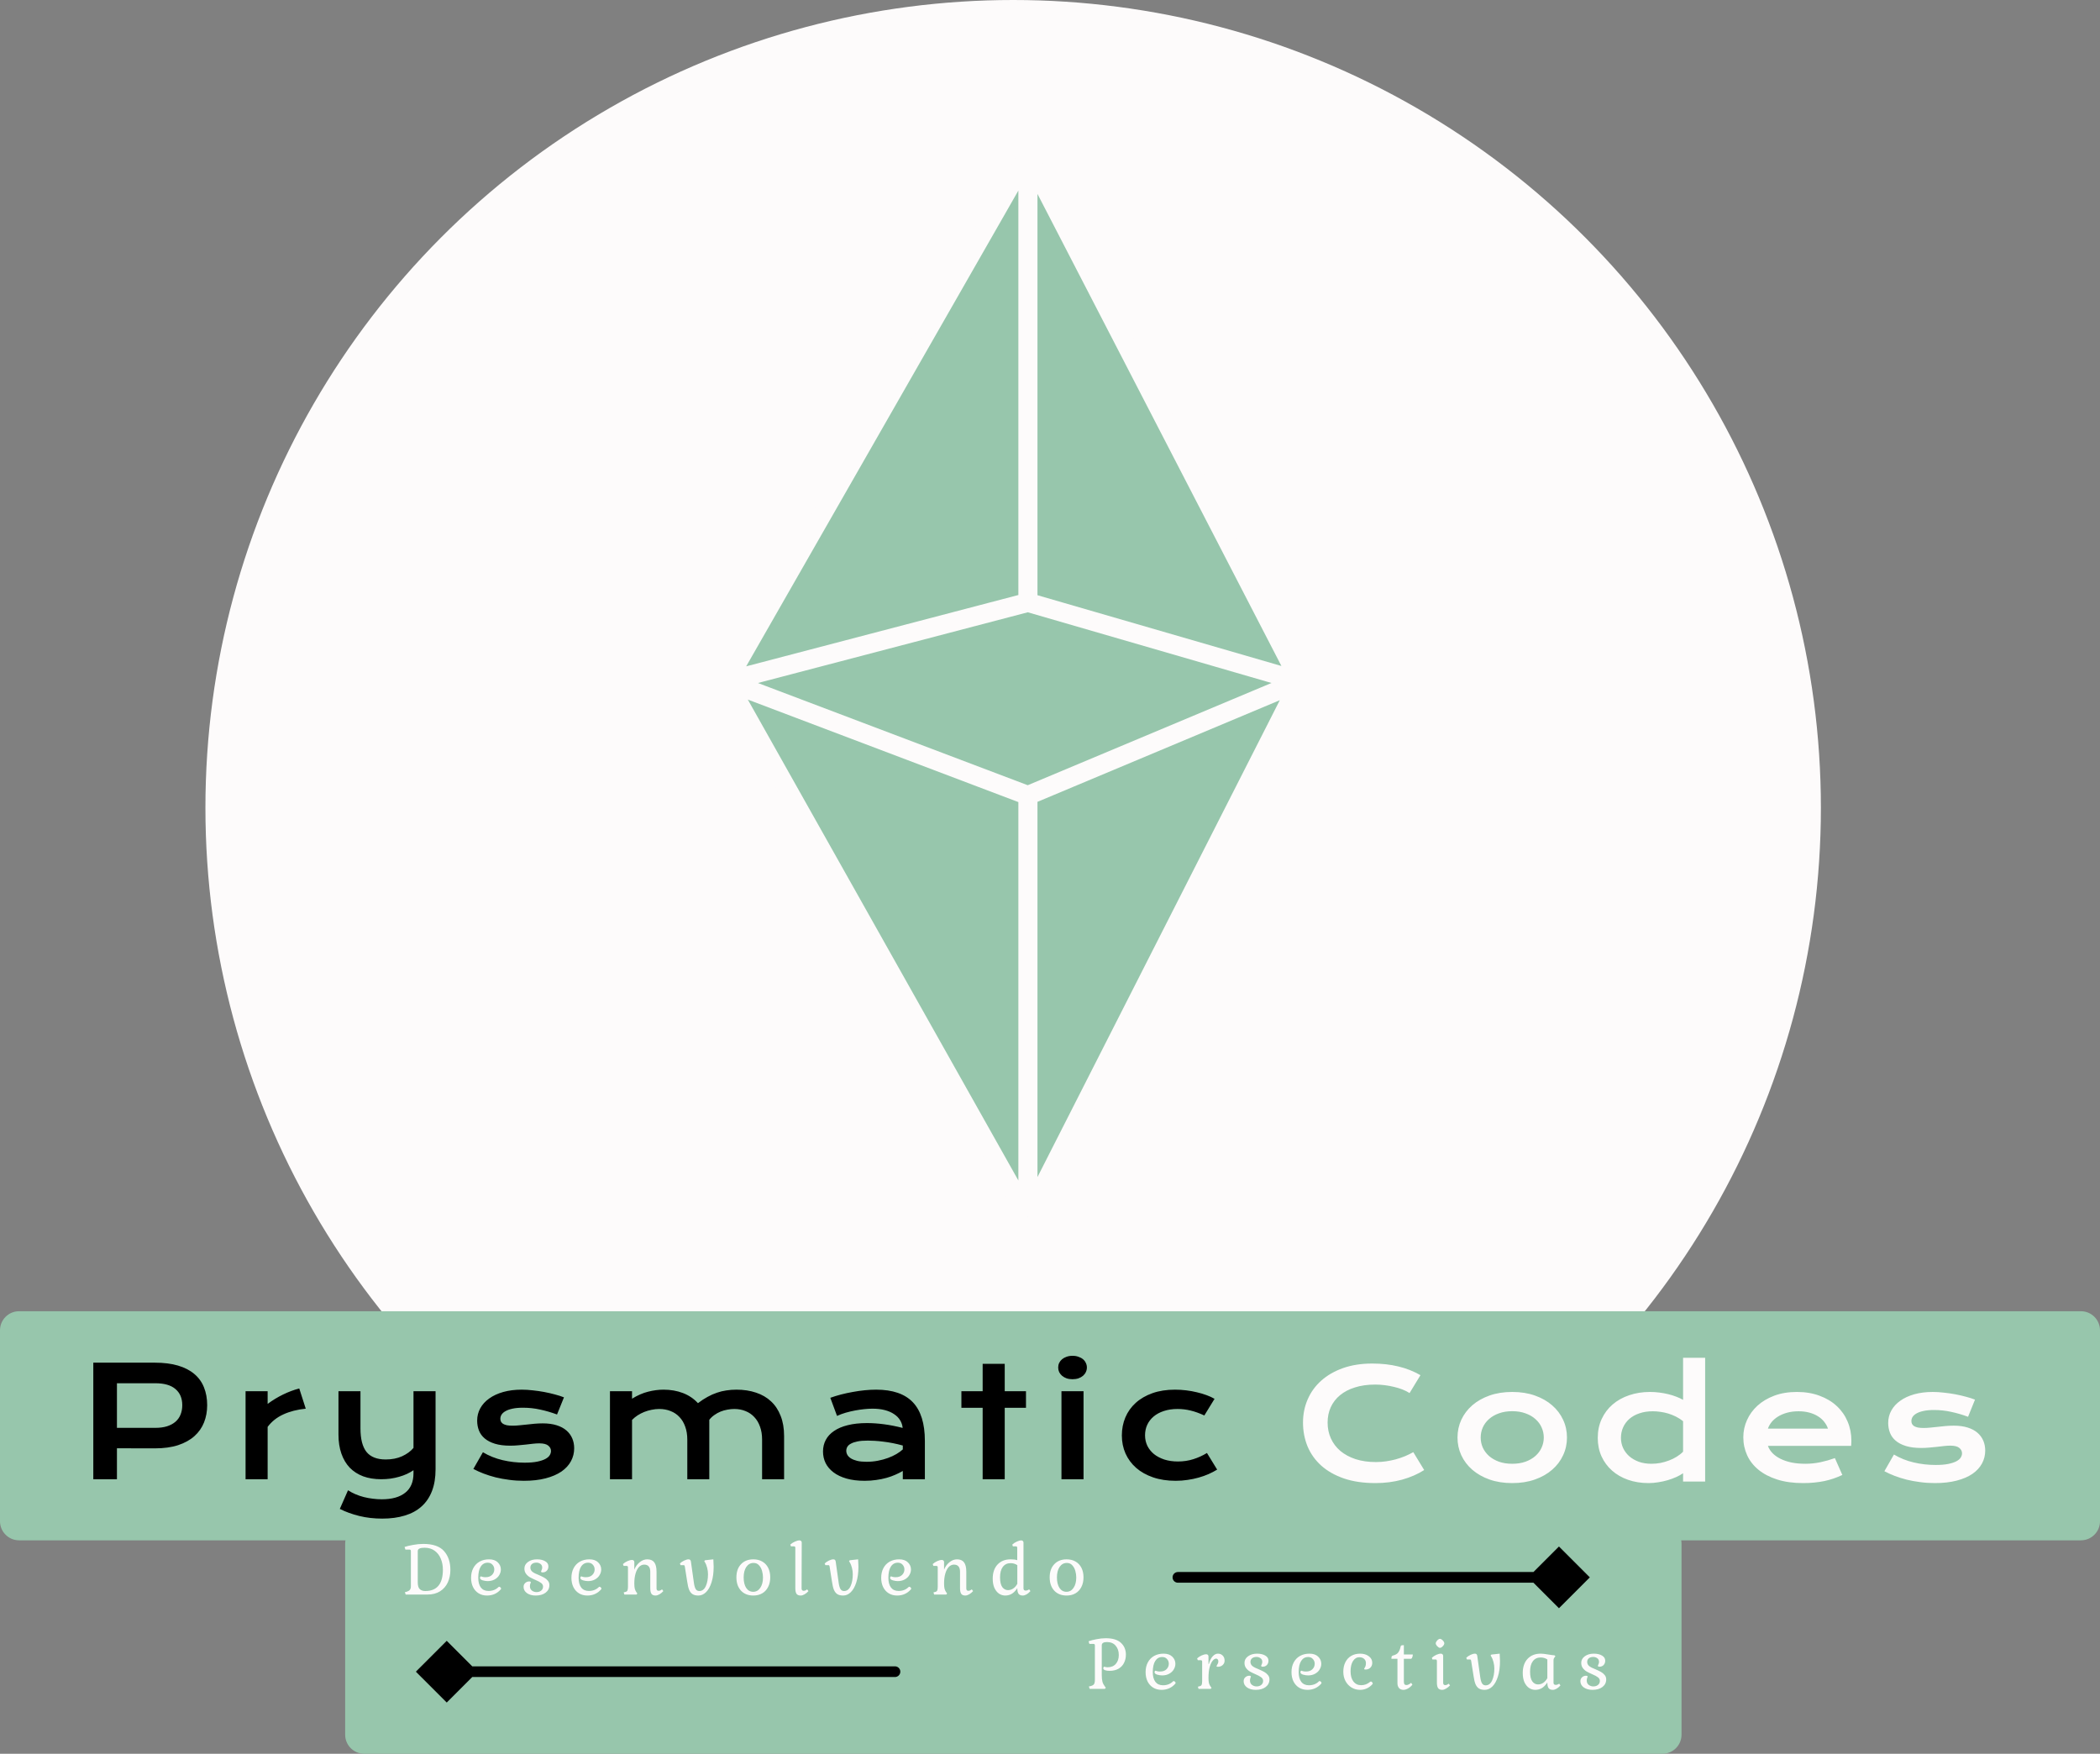 <svg width="5500" height="4593" viewBox="0 0 5500 4593" fill="none" xmlns="http://www.w3.org/2000/svg">
<rect x="0" y="0" width="5500" height="4593" fill="#808080" stroke="none"/>
<circle cx="2653.5" cy="2115.5" r="2115.5" fill="#FDFBFB"/>
<mask id="path-2-inside-1_0_1" fill="white">
<path d="M0 3484C0 3456.39 22.386 3434 50 3434H5450C5477.61 3434 5500 3456.39 5500 3484V3984C5500 4011.61 5477.61 4034 5450 4034H50C22.386 4034 0 4011.61 0 3984V3484Z"/>
</mask>
<path d="M0 3484C0 3456.39 22.386 3434 50 3434H5450C5477.61 3434 5500 3456.39 5500 3484V3984C5500 4011.61 5477.61 4034 5450 4034H50C22.386 4034 0 4011.61 0 3984V3484Z" fill="#97C6AC"/>
<path d="M-40 3484C-40 3445.34 -8.66 3414 30 3414H5490C5528.66 3414 5560 3445.34 5560 3484H5440C5440 3467.43 5440 3454 5440 3454H50C44.477 3454 40 3467.43 40 3484H-40ZM5560 3984C5560 4039.23 5515.23 4084 5460 4084H50C0.294 4084 -40 4043.71 -40 3994L40 3984C40 3984 44.477 3984 50 3984H5440H5560ZM50 4084C0.294 4084 -40 4043.71 -40 3994V3484C-40 3445.34 -8.66 3414 30 3414L50 3454C44.477 3454 40 3467.43 40 3484V3984C40 3984 44.477 3984 50 3984V4084ZM5490 3414C5528.66 3414 5560 3445.34 5560 3484V3984C5560 4039.23 5515.23 4084 5460 4084L5440 3984V3484C5440 3467.43 5440 3454 5440 3454L5490 3414Z" fill="#FDFBFB" mask="url(#path-2-inside-1_0_1)"/>
<mask id="path-4-inside-2_0_1" fill="white">
<path d="M904 4043C904 4015.39 926.386 3993 954 3993H4354C4381.61 3993 4404 4015.39 4404 4043V4543C4404 4570.61 4381.61 4593 4354 4593H954C926.386 4593 904 4570.61 904 4543V4043Z"/>
</mask>
<path d="M904 4043C904 4015.39 926.386 3993 954 3993H4354C4381.61 3993 4404 4015.39 4404 4043V4543C4404 4570.61 4381.61 4593 4354 4593H954C926.386 4593 904 4570.61 904 4543V4043Z" fill="#97C6AC"/>
<path d="M904 3993H4404H904ZM4464 4543C4464 4598.23 4419.23 4643 4364 4643H954C904.294 4643 864 4602.71 864 4553L944 4543C944 4543 948.477 4543 954 4543H4344H4464ZM954 4643C904.294 4643 864 4602.71 864 4553V4083C864 4033.29 904.294 3993 954 3993C948.477 3993 944 4015.39 944 4043V4543C944 4543 948.477 4543 954 4543V4643ZM4354 3993C4414.75 3993 4464 4042.25 4464 4103V4543C4464 4598.23 4419.23 4643 4364 4643L4344 4543V4043C4344 4015.39 4344 3993 4344 3993H4354Z" fill="#FDFBFB" mask="url(#path-4-inside-2_0_1)"/>
<path d="M244.359 3568.73H405.297C428.734 3568.73 449.047 3571.27 466.234 3576.34C483.422 3581.42 497.68 3588.78 509.008 3598.41C520.336 3607.92 528.734 3619.57 534.203 3633.38C539.802 3647.18 542.602 3662.74 542.602 3680.05C542.602 3696.33 539.867 3711.37 534.398 3725.17C528.93 3738.97 520.531 3750.95 509.203 3761.11C498.005 3771.14 483.812 3779.01 466.625 3784.74C449.438 3790.34 429.125 3793.14 405.688 3793.14L306.273 3792.95V3874H244.359V3568.73ZM406.859 3739.43C418.578 3739.43 428.799 3738.06 437.523 3735.33C446.378 3732.46 453.734 3728.49 459.594 3723.41C465.583 3718.21 470.01 3711.96 472.875 3704.66C475.87 3697.24 477.367 3689.04 477.367 3680.05C477.367 3661.96 471.443 3647.89 459.594 3637.87C447.875 3627.71 430.297 3622.63 406.859 3622.63H306.273V3739.43H406.859ZM643.148 3643.53H700.961V3676.73C713.721 3667.23 727.198 3659.03 741.391 3652.12C755.583 3645.22 769.711 3639.95 783.773 3636.3L800.766 3689.23C778.5 3691.45 758.904 3696.46 741.977 3704.27C725.18 3711.96 711.508 3722.83 700.961 3736.89V3874H643.148V3643.53ZM911.469 3902.91C917.458 3906.81 923.969 3910.26 931 3913.26C938.031 3916.25 945.323 3918.73 952.875 3920.68C960.557 3922.63 968.37 3924.07 976.312 3924.98C984.255 3926.02 992.133 3926.54 999.945 3926.54C1026.51 3926.54 1046.95 3920.81 1061.27 3909.35C1075.73 3898.02 1082.95 3880.97 1082.95 3858.18V3850.37C1077.88 3853.88 1072.15 3857.14 1065.77 3860.13C1059.52 3863 1052.74 3865.47 1045.45 3867.55C1038.29 3869.64 1030.67 3871.27 1022.6 3872.44C1014.66 3873.48 1006.59 3874 998.383 3874C980.805 3874 965.049 3871.46 951.117 3866.38C937.315 3861.17 925.596 3853.62 915.961 3843.73C906.456 3833.7 899.164 3821.4 894.086 3806.81C889.008 3792.23 886.469 3775.56 886.469 3756.81V3643.53H944.086V3740.8C944.086 3768.66 949.359 3789.23 959.906 3802.52C970.583 3815.67 987.38 3822.24 1010.3 3822.24C1026.44 3822.24 1040.7 3819.44 1053.07 3813.84C1065.57 3808.11 1075.53 3800.82 1082.95 3791.97V3643.53H1140.77V3847.63C1140.77 3869.64 1137.64 3888.71 1131.39 3904.86C1125.14 3921.14 1116.03 3934.61 1104.05 3945.29C1092.2 3955.97 1077.61 3963.91 1060.3 3969.12C1042.98 3974.46 1023.32 3977.12 1001.31 3977.12C979.828 3977.12 959.776 3974.85 941.156 3970.29C922.536 3965.73 905.479 3959.55 889.984 3951.73L911.469 3902.91ZM1264.75 3803.3C1280.38 3812.67 1297.56 3819.57 1316.31 3824C1335.06 3828.43 1354.27 3830.64 1373.93 3830.64C1387.21 3830.64 1398.28 3829.73 1407.13 3827.91C1415.99 3826.08 1423.08 3823.74 1428.42 3820.88C1433.76 3818.01 1437.54 3814.76 1439.75 3811.11C1441.96 3807.46 1443.07 3803.75 1443.07 3799.98C1443.07 3794.51 1440.66 3789.82 1435.84 3785.91C1431.16 3782.01 1423.34 3780.05 1412.41 3780.05C1407.33 3780.05 1401.86 3780.38 1396 3781.03C1390.14 3781.68 1383.96 3782.4 1377.45 3783.18C1371.07 3783.83 1364.36 3784.48 1357.33 3785.13C1350.43 3785.78 1343.4 3786.11 1336.23 3786.11C1320.61 3786.11 1307.26 3784.42 1296.2 3781.03C1285.26 3777.65 1276.34 3773.02 1269.44 3767.16C1262.54 3761.3 1257.52 3754.4 1254.4 3746.46C1251.27 3738.39 1249.71 3729.73 1249.71 3720.48C1249.71 3708.77 1252.45 3697.96 1257.91 3688.06C1263.38 3678.17 1271.2 3669.64 1281.35 3662.48C1291.51 3655.18 1303.75 3649.52 1318.07 3645.48C1332.52 3641.45 1348.6 3639.43 1366.31 3639.43C1375.56 3639.43 1385.19 3640.02 1395.22 3641.19C1405.38 3642.23 1415.34 3643.66 1425.1 3645.48C1434.87 3647.31 1444.24 3649.46 1453.23 3651.93C1462.21 3654.27 1470.15 3656.81 1477.05 3659.55L1458.89 3704.47C1444.18 3699 1429.46 3694.7 1414.75 3691.58C1400.17 3688.32 1385.13 3686.7 1369.63 3686.7C1358.83 3686.7 1349.65 3687.54 1342.09 3689.23C1334.67 3690.8 1328.62 3692.95 1323.93 3695.68C1319.24 3698.28 1315.79 3701.34 1313.58 3704.86C1311.49 3708.24 1310.45 3711.83 1310.45 3715.6C1310.45 3718.34 1310.97 3720.81 1312.02 3723.02C1313.19 3725.24 1315.01 3727.19 1317.48 3728.88C1320.09 3730.45 1323.41 3731.68 1327.45 3732.59C1331.61 3733.38 1336.69 3733.77 1342.68 3733.77C1348.15 3733.77 1353.94 3733.44 1360.06 3732.79C1366.18 3732.14 1372.56 3731.49 1379.2 3730.84C1385.84 3730.05 1392.68 3729.34 1399.71 3728.69C1406.87 3728.04 1414.16 3727.71 1421.59 3727.71C1435.39 3727.71 1447.43 3729.34 1457.72 3732.59C1468.14 3735.85 1476.73 3740.41 1483.5 3746.27C1490.27 3752.12 1495.35 3759.03 1498.73 3766.97C1502.12 3774.91 1503.81 3783.57 1503.81 3792.95C1503.81 3805.05 1501.01 3816.32 1495.41 3826.73C1489.82 3837.15 1481.48 3846.2 1470.41 3853.88C1459.35 3861.43 1445.54 3867.36 1429.01 3871.66C1412.6 3875.95 1393.59 3878.1 1371.98 3878.1C1358.7 3878.1 1345.87 3877.26 1333.5 3875.56C1321.13 3874 1309.35 3871.85 1298.15 3869.12C1286.95 3866.25 1276.4 3862.93 1266.51 3859.16C1256.74 3855.38 1247.82 3851.34 1239.75 3847.05L1264.75 3803.3ZM1597.52 3643.53H1655.34V3663.06C1669.79 3654.21 1683.85 3648.09 1697.52 3644.7C1711.33 3641.19 1724.8 3639.43 1737.95 3639.43C1756.31 3639.43 1773.17 3642.36 1788.54 3648.22C1803.9 3654.08 1817.05 3662.93 1827.99 3674.78C1836.46 3668.27 1844.79 3662.8 1852.99 3658.38C1861.2 3653.82 1869.4 3650.17 1877.6 3647.44C1885.8 3644.57 1894.14 3642.55 1902.6 3641.38C1911.07 3640.08 1919.79 3639.43 1928.77 3639.43C1947.65 3639.43 1964.78 3642.03 1980.14 3647.24C1995.51 3652.32 2008.59 3659.94 2019.4 3670.09C2030.34 3680.25 2038.73 3692.95 2044.59 3708.18C2050.58 3723.28 2053.58 3740.8 2053.58 3760.72V3874H1995.96V3770.09C1995.96 3757.46 1994.14 3746.2 1990.49 3736.3C1986.98 3726.28 1981.96 3717.88 1975.45 3711.11C1969.07 3704.21 1961.39 3699 1952.41 3695.48C1943.55 3691.84 1933.79 3690.02 1923.11 3690.02C1917.25 3690.02 1911.26 3690.6 1905.14 3691.77C1899.02 3692.82 1893.03 3694.51 1887.17 3696.85C1881.44 3699.2 1876.04 3702.19 1870.96 3705.84C1865.88 3709.35 1861.46 3713.52 1857.68 3718.34V3874H1800.06V3770.09C1800.06 3757.46 1798.24 3746.2 1794.59 3736.3C1791.08 3726.28 1786.07 3717.88 1779.55 3711.11C1773.17 3704.21 1765.43 3699 1756.31 3695.48C1747.33 3691.84 1737.43 3690.02 1726.62 3690.02C1719.98 3690.02 1713.28 3690.73 1706.51 3692.16C1699.87 3693.47 1693.42 3695.35 1687.17 3697.83C1681.05 3700.3 1675.26 3703.3 1669.79 3706.81C1664.45 3710.33 1659.63 3714.3 1655.34 3718.73V3874H1597.52V3643.53ZM2155.49 3801.34C2155.49 3790.28 2157.9 3780.18 2162.72 3771.07C2167.54 3761.96 2174.76 3754.14 2184.4 3747.63C2194.03 3740.99 2206.01 3735.91 2220.34 3732.4C2234.79 3728.75 2251.59 3726.93 2270.73 3726.93C2284.92 3726.93 2299.83 3727.97 2315.45 3730.05C2331.21 3732.14 2347.42 3735.33 2364.09 3739.62C2363.43 3732.33 2361.22 3725.63 2357.45 3719.51C2353.67 3713.26 2348.4 3707.92 2341.62 3703.49C2334.98 3698.93 2326.91 3695.42 2317.41 3692.95C2308.03 3690.47 2297.35 3689.23 2285.38 3689.23C2278.86 3689.23 2271.7 3689.62 2263.89 3690.41C2256.08 3691.19 2248.01 3692.36 2239.67 3693.92C2231.34 3695.48 2223.07 3697.44 2214.87 3699.78C2206.79 3702.12 2199.24 3704.92 2192.21 3708.18L2174.63 3660.72C2183.36 3657.59 2192.67 3654.73 2202.56 3652.12C2212.59 3649.52 2222.81 3647.31 2233.23 3645.48C2243.64 3643.53 2254.06 3642.03 2264.48 3640.99C2274.89 3639.95 2284.98 3639.43 2294.75 3639.43C2337.85 3639.43 2369.88 3650.43 2390.84 3672.44C2411.81 3694.44 2422.29 3728.17 2422.29 3773.61V3874H2364.48V3852.32C2358.49 3855.84 2351.91 3859.16 2344.75 3862.28C2337.72 3865.41 2330.04 3868.14 2321.7 3870.48C2313.37 3872.83 2304.39 3874.65 2294.75 3875.95C2285.24 3877.39 2275.15 3878.1 2264.48 3878.1C2246.51 3878.1 2230.69 3876.15 2217.02 3872.24C2203.47 3868.34 2192.15 3862.93 2183.03 3856.03C2173.92 3849.13 2167.02 3841.06 2162.33 3831.81C2157.77 3822.44 2155.49 3812.28 2155.49 3801.34ZM2216.43 3799.39C2216.43 3803.17 2217.41 3806.81 2219.36 3810.33C2221.31 3813.71 2224.44 3816.77 2228.73 3819.51C2233.03 3822.11 2238.5 3824.26 2245.14 3825.95C2251.91 3827.52 2260.05 3828.3 2269.55 3828.3C2279.71 3828.3 2289.54 3827.39 2299.05 3825.56C2308.55 3823.74 2317.41 3821.33 2325.61 3818.34C2333.81 3815.34 2341.23 3811.89 2347.88 3807.98C2354.52 3804.08 2360.05 3800.04 2364.48 3795.88V3785.72C2355.62 3783.24 2346.83 3781.16 2338.11 3779.47C2329.52 3777.78 2321.25 3776.47 2313.3 3775.56C2305.49 3774.52 2298.07 3773.8 2291.04 3773.41C2284.14 3773.02 2278.08 3772.83 2272.88 3772.83C2262.07 3772.83 2253.08 3773.54 2245.92 3774.98C2238.76 3776.41 2232.97 3778.36 2228.54 3780.84C2224.11 3783.18 2220.99 3785.98 2219.16 3789.23C2217.34 3792.49 2216.43 3795.88 2216.43 3799.39ZM2573.62 3686.89H2517.95V3643.53H2573.62V3571.85H2631.43V3643.53H2687.09V3686.89H2631.43V3874H2573.62V3686.89ZM2808.93 3612.09C2803.2 3612.09 2797.99 3611.3 2793.3 3609.74C2788.75 3608.05 2784.84 3605.84 2781.59 3603.1C2778.33 3600.24 2775.79 3596.98 2773.97 3593.34C2772.28 3589.56 2771.43 3585.59 2771.43 3581.42C2771.43 3577.12 2772.28 3573.15 2773.97 3569.51C2775.79 3565.73 2778.33 3562.48 2781.59 3559.74C2784.84 3557.01 2788.75 3554.86 2793.3 3553.3C2797.99 3551.6 2803.2 3550.76 2808.93 3550.76C2814.79 3550.76 2820 3551.6 2824.55 3553.3C2829.24 3554.86 2833.21 3557.01 2836.47 3559.74C2839.72 3562.48 2842.2 3565.73 2843.89 3569.51C2845.71 3573.15 2846.62 3577.12 2846.62 3581.42C2846.62 3585.59 2845.71 3589.56 2843.89 3593.34C2842.2 3596.98 2839.72 3600.24 2836.47 3603.1C2833.21 3605.84 2829.24 3608.05 2824.55 3609.74C2820 3611.3 2814.79 3612.09 2808.93 3612.09ZM2780.02 3643.53H2837.84V3874H2780.02V3643.53ZM2938.19 3759.35C2938.19 3742.42 2941.25 3726.67 2947.37 3712.09C2953.62 3697.37 2962.67 3684.68 2974.52 3674C2986.49 3663.19 3001.08 3654.73 3018.27 3648.61C3035.58 3642.49 3055.31 3639.43 3077.45 3639.43C3087.08 3639.43 3096.78 3640.02 3106.55 3641.19C3116.31 3642.36 3125.69 3644.05 3134.67 3646.27C3143.79 3648.35 3152.32 3650.89 3160.26 3653.88C3168.2 3656.75 3175.1 3659.94 3180.96 3663.45L3154.2 3707.01C3141.57 3701.15 3129.59 3696.85 3118.27 3694.12C3107.07 3691.38 3095.67 3690.02 3084.09 3690.02C3070.8 3690.02 3058.89 3691.77 3048.34 3695.29C3037.8 3698.67 3028.81 3703.49 3021.39 3709.74C3014.1 3715.86 3008.5 3723.15 3004.59 3731.62C3000.82 3739.95 2998.93 3749.07 2998.93 3758.96C2998.93 3768.86 3000.95 3778.04 3004.98 3786.5C3009.15 3794.83 3014.95 3802.06 3022.37 3808.18C3029.92 3814.17 3038.97 3818.92 3049.52 3822.44C3060.19 3825.82 3072.04 3827.52 3085.06 3827.52C3099.39 3827.52 3112.86 3825.5 3125.49 3821.46C3138.25 3817.42 3150.1 3812.02 3161.04 3805.25L3187.8 3848.8C3180.9 3852.97 3173.41 3856.88 3165.34 3860.52C3157.26 3864.04 3148.6 3867.1 3139.36 3869.7C3130.24 3872.31 3120.61 3874.33 3110.45 3875.76C3100.43 3877.32 3090.01 3878.1 3079.2 3878.1C3057.2 3878.1 3037.47 3875.11 3020.02 3869.12C3002.58 3863.13 2987.8 3854.86 2975.69 3844.31C2963.58 3833.64 2954.27 3821.07 2947.76 3806.62C2941.38 3792.16 2938.19 3776.41 2938.19 3759.35Z" fill="black"/>
<path d="M1060.35 4169.8L1064.75 4168.8C1068.49 4167.6 1071.29 4166 1073.15 4164C1075.15 4161.87 1076.15 4158.53 1076.15 4154V4062.4C1076.15 4060.8 1075.82 4059.73 1075.15 4059.2C1074.49 4058.53 1073.49 4058.2 1072.15 4058.2H1061.75L1059.55 4051.4C1065.29 4049.4 1072.75 4047.6 1081.95 4046C1091.15 4044.27 1100.02 4043.4 1108.55 4043.4C1133.75 4043.4 1151.89 4049.67 1162.95 4062.2C1174.02 4074.73 1179.55 4091.07 1179.55 4111.2C1179.55 4123.47 1177.29 4134.53 1172.75 4144.4C1168.22 4154.13 1161.42 4161.87 1152.35 4167.6C1143.42 4173.2 1132.42 4176 1119.35 4176H1062.55L1060.35 4169.8ZM1113.75 4166.8C1144.55 4166.8 1159.95 4148.13 1159.95 4110.8C1159.95 4100.53 1158.15 4091.07 1154.55 4082.4C1151.09 4073.73 1145.75 4066.73 1138.55 4061.4C1131.35 4056.07 1122.49 4053.4 1111.95 4053.4C1100.09 4053.4 1094.15 4056.27 1094.15 4062V4144.2C1094.15 4152.87 1095.95 4158.8 1099.55 4162C1103.15 4165.2 1107.89 4166.8 1113.75 4166.8ZM1275.57 4178.6C1267.17 4178.6 1259.84 4176.67 1253.57 4172.8C1247.3 4168.93 1242.44 4163.53 1238.97 4156.6C1235.5 4149.53 1233.77 4141.4 1233.77 4132.2C1233.77 4122.6 1235.7 4114.13 1239.57 4106.8C1243.44 4099.47 1248.9 4093.8 1255.97 4089.8C1263.17 4085.8 1271.44 4083.8 1280.77 4083.8C1290.64 4083.8 1298.24 4086.4 1303.57 4091.6C1309.04 4096.8 1311.77 4103.07 1311.77 4110.4C1311.77 4115.47 1310.37 4120.33 1307.57 4125C1304.9 4129.67 1300.9 4133.47 1295.57 4136.4C1290.37 4139.33 1284.24 4140.8 1277.17 4140.8C1273.17 4140.8 1268.84 4140.13 1264.17 4138.8C1259.5 4137.33 1257.17 4135.2 1257.17 4132.4C1257.17 4131.33 1257.44 4130.4 1257.97 4129.6C1258.5 4128.8 1259.1 4128.4 1259.77 4128.4C1260.17 4128.4 1261.37 4128.8 1263.37 4129.6C1265.5 4130.27 1268.24 4130.6 1271.57 4130.6C1278.9 4130.6 1284.57 4128.6 1288.57 4124.6C1292.57 4120.6 1294.57 4115.8 1294.57 4110.2C1294.57 4105.4 1292.97 4101.27 1289.77 4097.8C1286.7 4094.33 1282.57 4092.6 1277.37 4092.6C1269.5 4092.6 1263.37 4096.07 1258.97 4103C1254.7 4109.8 1252.57 4119.53 1252.57 4132.2C1252.57 4143 1254.84 4151.47 1259.37 4157.6C1264.04 4163.6 1270.7 4166.6 1279.37 4166.6C1290.04 4166.6 1298.84 4163.13 1305.77 4156.2C1306.17 4155.8 1306.7 4155.6 1307.37 4155.6C1308.44 4155.6 1309.5 4156.13 1310.57 4157.2C1311.77 4158.27 1312.37 4159.4 1312.37 4160.6C1312.37 4161 1312.24 4161.4 1311.97 4161.8C1311.7 4162.07 1311.57 4162.27 1311.57 4162.4C1307.04 4167.73 1301.64 4171.8 1295.37 4174.6C1289.24 4177.27 1282.64 4178.6 1275.57 4178.6ZM1402.87 4178.6C1393.81 4178.6 1386.27 4176.53 1380.27 4172.4C1374.27 4168.13 1371.27 4162.6 1371.27 4155.8C1371.27 4151.8 1372.67 4148.47 1375.47 4145.8C1378.41 4143 1382.07 4141.6 1386.47 4141.6C1387.41 4141.6 1388.27 4141.8 1389.07 4142.2C1389.87 4142.6 1390.27 4143.13 1390.27 4143.8C1390.27 4144.2 1389.87 4145.4 1389.07 4147.4C1388.27 4149.27 1387.87 4151.53 1387.87 4154.2C1387.87 4159.13 1389.61 4162.93 1393.07 4165.6C1396.67 4168.27 1400.67 4169.6 1405.07 4169.6C1410.14 4169.6 1414.27 4168.27 1417.47 4165.6C1420.67 4162.93 1422.27 4159.47 1422.27 4155.2C1422.27 4151.33 1420.54 4148.13 1417.07 4145.6C1413.74 4143.07 1408.87 4140.47 1402.47 4137.8C1396.61 4135.27 1391.67 4132.87 1387.67 4130.6C1383.81 4128.33 1380.47 4125.33 1377.67 4121.6C1374.87 4117.87 1373.47 4113.33 1373.47 4108C1373.47 4100.93 1376.61 4095.13 1382.87 4090.6C1389.14 4086.07 1397.01 4083.8 1406.47 4083.8C1415.14 4083.8 1422.27 4085.47 1427.87 4088.8C1433.47 4092 1436.27 4096.47 1436.27 4102.2C1436.27 4106.87 1434.87 4110.67 1432.07 4113.6C1429.27 4116.53 1425.61 4118 1421.07 4118C1418.41 4118 1417.07 4117.13 1417.07 4115.4C1417.07 4114.87 1417.54 4113.67 1418.47 4111.8C1419.54 4109.93 1420.07 4107.8 1420.07 4105.4C1420.07 4101.13 1418.54 4097.93 1415.47 4095.8C1412.41 4093.53 1408.94 4092.4 1405.07 4092.4C1400.14 4092.4 1396.21 4093.6 1393.27 4096C1390.47 4098.4 1389.07 4101.53 1389.07 4105.4C1389.07 4109.93 1390.94 4113.67 1394.67 4116.6C1398.41 4119.4 1403.67 4122.07 1410.47 4124.6C1416.34 4127.13 1421.21 4129.47 1425.07 4131.6C1428.94 4133.73 1432.21 4136.47 1434.87 4139.8C1437.54 4143 1438.87 4146.8 1438.87 4151.2C1438.87 4159.47 1435.54 4166.13 1428.87 4171.2C1422.34 4176.13 1413.67 4178.6 1402.87 4178.6ZM1538.38 4178.6C1529.98 4178.6 1522.65 4176.67 1516.38 4172.8C1510.12 4168.93 1505.25 4163.53 1501.78 4156.6C1498.32 4149.53 1496.58 4141.4 1496.58 4132.2C1496.58 4122.6 1498.52 4114.13 1502.38 4106.8C1506.25 4099.47 1511.72 4093.8 1518.78 4089.8C1525.98 4085.8 1534.25 4083.8 1543.58 4083.8C1553.45 4083.8 1561.05 4086.4 1566.38 4091.6C1571.85 4096.8 1574.58 4103.07 1574.58 4110.4C1574.58 4115.47 1573.18 4120.33 1570.38 4125C1567.72 4129.67 1563.72 4133.47 1558.38 4136.4C1553.18 4139.33 1547.05 4140.8 1539.98 4140.8C1535.98 4140.8 1531.65 4140.13 1526.98 4138.8C1522.32 4137.33 1519.98 4135.2 1519.98 4132.4C1519.98 4131.33 1520.25 4130.4 1520.78 4129.6C1521.32 4128.8 1521.92 4128.4 1522.58 4128.4C1522.98 4128.4 1524.18 4128.8 1526.18 4129.6C1528.32 4130.27 1531.05 4130.6 1534.38 4130.6C1541.72 4130.6 1547.38 4128.6 1551.38 4124.6C1555.38 4120.6 1557.38 4115.8 1557.38 4110.2C1557.38 4105.4 1555.78 4101.27 1552.58 4097.8C1549.52 4094.33 1545.38 4092.6 1540.18 4092.6C1532.32 4092.6 1526.18 4096.07 1521.78 4103C1517.52 4109.8 1515.38 4119.53 1515.38 4132.2C1515.38 4143 1517.65 4151.47 1522.18 4157.6C1526.85 4163.6 1533.52 4166.6 1542.18 4166.6C1552.85 4166.6 1561.65 4163.13 1568.58 4156.2C1568.98 4155.8 1569.52 4155.6 1570.18 4155.6C1571.25 4155.6 1572.32 4156.13 1573.38 4157.2C1574.58 4158.27 1575.18 4159.4 1575.18 4160.6C1575.18 4161 1575.05 4161.4 1574.78 4161.8C1574.52 4162.07 1574.38 4162.27 1574.38 4162.4C1569.85 4167.73 1564.45 4171.8 1558.18 4174.6C1552.05 4177.27 1545.45 4178.6 1538.38 4178.6ZM1716.89 4178.6C1711.95 4178.6 1708.42 4177.13 1706.29 4174.2C1704.15 4171.13 1703.09 4166.2 1703.09 4159.4V4116.2C1703.09 4110.07 1701.75 4105.47 1699.09 4102.4C1696.42 4099.2 1692.49 4097.6 1687.29 4097.6C1682.09 4097.6 1677.49 4099.67 1673.49 4103.8C1669.62 4107.93 1666.62 4113.73 1664.49 4121.2C1662.35 4128.67 1661.29 4137.27 1661.29 4147C1661.29 4152.6 1661.69 4157.13 1662.49 4160.6C1663.42 4164.07 1664.95 4167.33 1667.09 4170.4L1669.29 4173.2L1667.09 4176H1635.29L1633.49 4170.4L1636.89 4169.4C1640.09 4168.87 1642.15 4167.67 1643.09 4165.8C1644.15 4163.8 1644.69 4160.47 1644.69 4155.8V4105C1644.69 4103.53 1644.42 4102.53 1643.89 4102C1643.35 4101.33 1642.42 4101 1641.09 4101H1633.29L1631.49 4096.2C1634.95 4093 1638.95 4090.4 1643.49 4088.4C1648.02 4086.4 1652.02 4085.4 1655.49 4085.4C1657.22 4085.4 1658.62 4085.93 1659.69 4087C1660.75 4088.07 1661.29 4089.4 1661.29 4091V4110.8C1664.35 4102.93 1669.02 4096.47 1675.29 4091.4C1681.55 4086.33 1688.15 4083.8 1695.09 4083.8C1703.49 4083.8 1709.62 4086.4 1713.49 4091.6C1717.49 4096.8 1719.49 4105 1719.49 4116.2V4160C1719.49 4164.13 1721.29 4166.2 1724.89 4166.2C1727.82 4166.2 1730.82 4164.93 1733.89 4162.4L1737.29 4167C1734.22 4170.47 1730.82 4173.27 1727.09 4175.4C1723.35 4177.53 1719.95 4178.6 1716.89 4178.6ZM1829.09 4178.6C1822.82 4178.6 1817.76 4177.4 1813.89 4175C1810.16 4172.6 1807.16 4168.8 1804.89 4163.6C1802.76 4158.27 1801.02 4150.87 1799.69 4141.4L1793.69 4103.4C1793.42 4101.67 1793.09 4100.53 1792.69 4100C1792.29 4099.33 1791.49 4099 1790.29 4099H1782.49L1780.69 4094.6C1783.89 4091.53 1787.62 4089 1791.89 4087C1796.29 4084.87 1800.16 4083.8 1803.49 4083.8C1806.82 4083.8 1808.82 4085.6 1809.49 4089.2L1817.49 4146.2C1818.56 4153.4 1820.16 4158.67 1822.29 4162C1824.42 4165.2 1827.49 4166.8 1831.49 4166.8C1838.96 4166.8 1844.62 4162.53 1848.49 4154C1852.36 4145.47 1854.29 4135.07 1854.29 4122.8C1854.29 4117.07 1853.56 4111.47 1852.09 4106C1850.76 4100.4 1848.76 4095.47 1846.09 4091.2L1844.49 4088.4L1846.49 4086.2L1868.29 4083.8C1868.82 4092.33 1869.09 4098.73 1869.09 4103C1869.09 4119 1867.22 4132.73 1863.49 4144.2C1859.89 4155.53 1855.02 4164.13 1848.89 4170C1842.89 4175.73 1836.29 4178.6 1829.09 4178.6ZM1973.09 4178.6C1959.49 4178.6 1948.69 4174.33 1940.69 4165.8C1932.69 4157.13 1928.69 4145.53 1928.69 4131C1928.69 4116.47 1932.69 4105 1940.69 4096.6C1948.69 4088.07 1959.49 4083.8 1973.09 4083.8C1982.02 4083.8 1989.82 4085.73 1996.49 4089.6C2003.16 4093.47 2008.29 4098.93 2011.89 4106C2015.49 4113.07 2017.29 4121.4 2017.29 4131C2017.29 4140.6 2015.42 4149 2011.69 4156.2C2008.09 4163.4 2002.96 4168.93 1996.29 4172.8C1989.62 4176.67 1981.89 4178.6 1973.09 4178.6ZM1972.69 4168.8C1980.29 4168.8 1986.42 4165.4 1991.09 4158.6C1995.89 4151.67 1998.29 4142.6 1998.29 4131.4C1998.29 4125.67 1997.49 4119.93 1995.89 4114.2C1994.29 4108.33 1991.62 4103.4 1987.89 4099.4C1984.29 4095.27 1979.56 4093.2 1973.69 4093.2C1965.82 4093.2 1959.49 4096.67 1954.69 4103.6C1950.02 4110.53 1947.69 4119.73 1947.69 4131.2C1947.69 4142.67 1949.89 4151.8 1954.29 4158.6C1958.82 4165.4 1964.96 4168.8 1972.69 4168.8ZM2097.18 4178.6C2092.11 4178.6 2088.45 4177.13 2086.18 4174.2C2084.05 4171.13 2082.98 4166.2 2082.98 4159.4V4053.8C2082.98 4052.33 2082.71 4051.33 2082.18 4050.8C2081.65 4050.13 2080.71 4049.8 2079.38 4049.8H2071.58L2069.78 4045.2C2073.25 4042 2077.25 4039.4 2081.78 4037.4C2086.31 4035.27 2090.38 4034.2 2093.98 4034.2C2095.71 4034.2 2097.11 4034.73 2098.18 4035.8C2099.25 4036.87 2099.78 4038.27 2099.78 4040L2099.38 4160C2099.38 4162 2099.85 4163.53 2100.78 4164.6C2101.71 4165.67 2103.05 4166.2 2104.78 4166.2C2108.11 4166.2 2111.11 4164.93 2113.78 4162.4L2117.38 4167C2114.31 4170.47 2110.91 4173.27 2107.18 4175.4C2103.45 4177.53 2100.11 4178.6 2097.18 4178.6ZM2208.27 4178.6C2202 4178.6 2196.94 4177.4 2193.07 4175C2189.34 4172.6 2186.34 4168.8 2184.07 4163.6C2181.94 4158.27 2180.2 4150.87 2178.87 4141.4L2172.87 4103.4C2172.6 4101.67 2172.27 4100.53 2171.87 4100C2171.47 4099.33 2170.67 4099 2169.47 4099H2161.67L2159.87 4094.6C2163.07 4091.53 2166.8 4089 2171.07 4087C2175.47 4084.87 2179.34 4083.8 2182.67 4083.8C2186 4083.8 2188 4085.6 2188.67 4089.2L2196.67 4146.2C2197.74 4153.4 2199.34 4158.67 2201.47 4162C2203.6 4165.2 2206.67 4166.8 2210.67 4166.8C2218.14 4166.8 2223.8 4162.53 2227.67 4154C2231.54 4145.47 2233.47 4135.07 2233.47 4122.8C2233.47 4117.07 2232.74 4111.47 2231.27 4106C2229.94 4100.4 2227.94 4095.47 2225.27 4091.2L2223.67 4088.4L2225.67 4086.2L2247.47 4083.8C2248 4092.33 2248.27 4098.73 2248.27 4103C2248.27 4119 2246.4 4132.73 2242.67 4144.2C2239.07 4155.53 2234.2 4164.13 2228.07 4170C2222.07 4175.73 2215.47 4178.6 2208.27 4178.6ZM2349.67 4178.6C2341.27 4178.6 2333.94 4176.67 2327.67 4172.8C2321.4 4168.93 2316.54 4163.53 2313.07 4156.6C2309.6 4149.53 2307.87 4141.4 2307.87 4132.2C2307.87 4122.6 2309.8 4114.13 2313.67 4106.8C2317.54 4099.47 2323 4093.8 2330.07 4089.8C2337.27 4085.8 2345.54 4083.8 2354.87 4083.8C2364.74 4083.8 2372.34 4086.4 2377.67 4091.6C2383.14 4096.8 2385.87 4103.07 2385.87 4110.4C2385.87 4115.47 2384.47 4120.33 2381.67 4125C2379 4129.67 2375 4133.47 2369.67 4136.4C2364.47 4139.33 2358.34 4140.8 2351.27 4140.8C2347.27 4140.8 2342.94 4140.13 2338.27 4138.8C2333.6 4137.33 2331.27 4135.2 2331.27 4132.4C2331.27 4131.33 2331.54 4130.4 2332.07 4129.6C2332.6 4128.8 2333.2 4128.4 2333.87 4128.4C2334.27 4128.4 2335.47 4128.8 2337.47 4129.6C2339.6 4130.27 2342.34 4130.6 2345.67 4130.6C2353 4130.6 2358.67 4128.6 2362.67 4124.6C2366.67 4120.6 2368.67 4115.8 2368.67 4110.2C2368.67 4105.4 2367.07 4101.27 2363.87 4097.8C2360.8 4094.33 2356.67 4092.6 2351.47 4092.6C2343.6 4092.6 2337.47 4096.07 2333.07 4103C2328.8 4109.8 2326.67 4119.53 2326.67 4132.2C2326.67 4143 2328.94 4151.47 2333.47 4157.6C2338.14 4163.6 2344.8 4166.6 2353.47 4166.6C2364.14 4166.6 2372.94 4163.13 2379.87 4156.2C2380.27 4155.8 2380.8 4155.6 2381.47 4155.6C2382.54 4155.6 2383.6 4156.13 2384.67 4157.2C2385.87 4158.27 2386.47 4159.4 2386.47 4160.6C2386.47 4161 2386.34 4161.4 2386.07 4161.8C2385.8 4162.07 2385.67 4162.27 2385.67 4162.4C2381.14 4167.73 2375.74 4171.8 2369.47 4174.6C2363.34 4177.27 2356.74 4178.6 2349.67 4178.6ZM2528.17 4178.6C2523.24 4178.6 2519.71 4177.13 2517.57 4174.2C2515.44 4171.13 2514.37 4166.2 2514.37 4159.4V4116.2C2514.37 4110.07 2513.04 4105.47 2510.37 4102.4C2507.71 4099.2 2503.77 4097.6 2498.57 4097.6C2493.37 4097.6 2488.77 4099.67 2484.77 4103.8C2480.91 4107.93 2477.91 4113.73 2475.77 4121.2C2473.64 4128.67 2472.57 4137.27 2472.57 4147C2472.57 4152.6 2472.97 4157.13 2473.77 4160.6C2474.71 4164.07 2476.24 4167.33 2478.37 4170.4L2480.57 4173.2L2478.37 4176H2446.57L2444.77 4170.4L2448.17 4169.4C2451.37 4168.87 2453.44 4167.67 2454.37 4165.8C2455.44 4163.8 2455.97 4160.47 2455.97 4155.8V4105C2455.97 4103.53 2455.71 4102.53 2455.17 4102C2454.64 4101.33 2453.71 4101 2452.37 4101H2444.57L2442.77 4096.2C2446.24 4093 2450.24 4090.4 2454.77 4088.4C2459.31 4086.4 2463.31 4085.4 2466.77 4085.4C2468.51 4085.4 2469.91 4085.93 2470.97 4087C2472.04 4088.07 2472.57 4089.4 2472.57 4091V4110.8C2475.64 4102.93 2480.31 4096.47 2486.57 4091.4C2492.84 4086.33 2499.44 4083.8 2506.37 4083.8C2514.77 4083.8 2520.91 4086.4 2524.77 4091.6C2528.77 4096.8 2530.77 4105 2530.77 4116.2V4160C2530.77 4164.13 2532.57 4166.2 2536.17 4166.2C2539.11 4166.2 2542.11 4164.93 2545.17 4162.4L2548.57 4167C2545.51 4170.47 2542.11 4173.27 2538.37 4175.4C2534.64 4177.53 2531.24 4178.6 2528.17 4178.6ZM2632.78 4178.6C2626.91 4178.6 2621.45 4176.93 2616.38 4173.6C2611.45 4170.13 2607.45 4165.13 2604.38 4158.6C2601.45 4151.93 2599.98 4143.87 2599.98 4134.4C2599.98 4118.8 2604.18 4106.47 2612.58 4097.4C2621.11 4088.33 2632.58 4083.8 2646.98 4083.8C2654.05 4083.8 2659.78 4084.53 2664.18 4086V4053.8C2664.18 4052.33 2663.91 4051.33 2663.38 4050.8C2662.85 4050.13 2661.98 4049.8 2660.78 4049.8H2652.78L2651.18 4045.2C2654.51 4042 2658.45 4039.4 2662.98 4037.4C2667.51 4035.27 2671.45 4034.2 2674.78 4034.2C2676.51 4034.2 2677.91 4034.73 2678.98 4035.8C2680.05 4036.87 2680.58 4038.27 2680.58 4040V4160C2680.58 4163.73 2682.51 4165.6 2686.38 4165.6C2689.31 4165.6 2692.31 4164.53 2695.38 4162.4L2698.78 4167C2695.58 4170.6 2692.18 4173.47 2688.58 4175.6C2684.98 4177.6 2681.71 4178.6 2678.78 4178.6C2673.71 4178.6 2670.05 4177.13 2667.78 4174.2C2665.51 4171.13 2664.38 4166.2 2664.38 4159.4C2659.58 4166.47 2654.58 4171.47 2649.38 4174.4C2644.31 4177.2 2638.78 4178.6 2632.78 4178.6ZM2639.78 4164.4C2649.91 4164.4 2658.11 4158.93 2664.38 4148V4099C2659.18 4095.53 2653.31 4093.8 2646.78 4093.8C2638.11 4093.8 2631.31 4097.07 2626.38 4103.6C2621.58 4110 2619.18 4119.13 2619.18 4131C2619.18 4142.47 2621.11 4150.93 2624.98 4156.4C2628.98 4161.73 2633.91 4164.4 2639.78 4164.4ZM2793.56 4178.6C2779.96 4178.6 2769.16 4174.33 2761.16 4165.8C2753.16 4157.13 2749.16 4145.53 2749.16 4131C2749.16 4116.47 2753.16 4105 2761.16 4096.6C2769.16 4088.07 2779.96 4083.8 2793.56 4083.8C2802.49 4083.8 2810.29 4085.73 2816.96 4089.6C2823.63 4093.47 2828.76 4098.93 2832.36 4106C2835.96 4113.07 2837.76 4121.4 2837.76 4131C2837.76 4140.6 2835.89 4149 2832.16 4156.2C2828.56 4163.4 2823.43 4168.93 2816.76 4172.8C2810.09 4176.67 2802.36 4178.6 2793.56 4178.6ZM2793.16 4168.8C2800.76 4168.8 2806.89 4165.4 2811.56 4158.6C2816.36 4151.67 2818.76 4142.6 2818.76 4131.4C2818.76 4125.67 2817.96 4119.93 2816.36 4114.2C2814.76 4108.33 2812.09 4103.4 2808.36 4099.4C2804.76 4095.27 2800.03 4093.2 2794.16 4093.2C2786.29 4093.2 2779.96 4096.67 2775.16 4103.6C2770.49 4110.53 2768.16 4119.73 2768.16 4131.2C2768.16 4142.67 2770.36 4151.8 2774.76 4158.6C2779.29 4165.4 2785.43 4168.8 2793.16 4168.8Z" fill="#FDFBFB"/>
<path d="M2851.76 4416.8L2856.16 4415.8C2860.7 4414.6 2863.7 4412.93 2865.16 4410.8C2866.76 4408.53 2867.56 4404.6 2867.56 4399V4309.4C2867.56 4307.8 2867.23 4306.73 2866.56 4306.2C2865.9 4305.53 2864.9 4305.2 2863.56 4305.2H2853.16L2850.96 4298.4C2856.16 4296.4 2863.03 4294.6 2871.56 4293C2880.1 4291.27 2888.3 4290.4 2896.16 4290.4C2913.9 4290.4 2927.1 4294.4 2935.76 4302.4C2944.43 4310.4 2948.76 4320.73 2948.76 4333.4C2948.76 4341.27 2947.16 4348.4 2943.96 4354.8C2940.9 4361.2 2936.1 4366.33 2929.56 4370.2C2923.16 4373.93 2915.16 4375.8 2905.56 4375.8C2901.3 4375.8 2897.56 4375.27 2894.36 4374.2C2891.16 4373 2889.56 4371.4 2889.56 4369.4C2889.56 4368.2 2889.76 4367.2 2890.16 4366.4C2890.7 4365.47 2891.43 4365 2892.36 4365C2892.76 4365 2893.76 4365.27 2895.36 4365.8C2896.96 4366.2 2898.9 4366.4 2901.16 4366.4C2910.23 4366.4 2917.3 4363.47 2922.36 4357.6C2927.56 4351.73 2930.16 4343.93 2930.16 4334.2C2930.16 4324.33 2927.43 4316.27 2921.96 4310C2916.63 4303.6 2909.03 4300.4 2899.16 4300.4C2890.1 4300.4 2885.56 4303.27 2885.56 4309V4386.6C2885.56 4394.07 2886.16 4400 2887.36 4404.4C2888.56 4408.67 2890.7 4412.8 2893.76 4416.8L2896.16 4420L2893.76 4423H2853.96L2851.76 4416.8ZM3042.18 4425.6C3033.78 4425.6 3026.44 4423.67 3020.18 4419.8C3013.91 4415.93 3009.04 4410.53 3005.57 4403.6C3002.11 4396.53 3000.38 4388.4 3000.38 4379.2C3000.38 4369.6 3002.31 4361.13 3006.18 4353.8C3010.04 4346.47 3015.51 4340.8 3022.58 4336.8C3029.78 4332.8 3038.04 4330.8 3047.38 4330.8C3057.24 4330.8 3064.84 4333.4 3070.18 4338.6C3075.64 4343.8 3078.38 4350.07 3078.38 4357.4C3078.38 4362.47 3076.98 4367.33 3074.18 4372C3071.51 4376.67 3067.51 4380.47 3062.18 4383.4C3056.98 4386.33 3050.84 4387.8 3043.77 4387.8C3039.78 4387.8 3035.44 4387.13 3030.78 4385.8C3026.11 4384.33 3023.78 4382.2 3023.78 4379.4C3023.78 4378.33 3024.04 4377.4 3024.58 4376.6C3025.11 4375.8 3025.71 4375.4 3026.38 4375.4C3026.78 4375.4 3027.98 4375.8 3029.98 4376.6C3032.11 4377.27 3034.84 4377.6 3038.18 4377.6C3045.51 4377.6 3051.18 4375.6 3055.18 4371.6C3059.18 4367.6 3061.18 4362.8 3061.18 4357.2C3061.18 4352.4 3059.58 4348.27 3056.38 4344.8C3053.31 4341.33 3049.18 4339.6 3043.98 4339.6C3036.11 4339.6 3029.98 4343.07 3025.58 4350C3021.31 4356.8 3019.18 4366.53 3019.18 4379.2C3019.18 4390 3021.44 4398.47 3025.98 4404.6C3030.64 4410.6 3037.31 4413.6 3045.98 4413.6C3056.64 4413.6 3065.44 4410.13 3072.38 4403.2C3072.78 4402.8 3073.31 4402.6 3073.98 4402.6C3075.04 4402.6 3076.11 4403.13 3077.18 4404.2C3078.38 4405.27 3078.98 4406.4 3078.98 4407.6C3078.98 4408 3078.84 4408.4 3078.58 4408.8C3078.31 4409.07 3078.18 4409.27 3078.18 4409.4C3073.64 4414.73 3068.24 4418.8 3061.98 4421.6C3055.84 4424.27 3049.24 4425.6 3042.18 4425.6ZM3137.28 4417.4L3140.68 4416.4C3143.88 4415.87 3145.94 4414.67 3146.88 4412.8C3147.94 4410.8 3148.48 4407.47 3148.48 4402.8V4352C3148.48 4350.53 3148.21 4349.53 3147.68 4349C3147.14 4348.33 3146.21 4348 3144.88 4348H3137.08L3135.28 4343.2C3138.74 4340 3142.74 4337.4 3147.28 4335.4C3151.81 4333.4 3155.81 4332.4 3159.28 4332.4C3161.01 4332.4 3162.41 4332.93 3163.48 4334C3164.54 4335.07 3165.08 4336.4 3165.08 4338V4357.8H3166.08C3168.21 4349.67 3171.41 4343.13 3175.68 4338.2C3180.08 4333.27 3184.81 4330.8 3189.88 4330.8C3194.94 4330.8 3199.08 4332.47 3202.28 4335.8C3205.61 4339 3207.28 4343.47 3207.28 4349.2C3207.28 4353.73 3205.61 4357.53 3202.28 4360.6C3198.94 4363.67 3194.74 4365.2 3189.68 4365.2C3187.28 4365.2 3186.08 4364.6 3186.08 4363.4C3186.08 4363 3186.54 4362.07 3187.48 4360.6C3188.41 4359.13 3189.21 4357.67 3189.88 4356.2C3190.54 4354.73 3190.88 4353 3190.88 4351C3190.88 4348.73 3190.34 4347 3189.28 4345.8C3188.21 4344.47 3186.81 4343.8 3185.08 4343.8C3182.28 4343.8 3179.34 4345.53 3176.28 4349C3173.21 4352.47 3170.54 4358 3168.28 4365.6C3166.14 4373.2 3165.08 4382.87 3165.08 4394.6C3165.08 4400.07 3165.48 4404.53 3166.28 4408C3167.21 4411.33 3168.74 4414.47 3170.88 4417.4L3173.08 4420.2L3170.88 4423H3139.08L3137.28 4417.4ZM3288.78 4425.6C3279.71 4425.6 3272.18 4423.53 3266.18 4419.4C3260.18 4415.13 3257.18 4409.6 3257.18 4402.8C3257.18 4398.8 3258.58 4395.47 3261.38 4392.8C3264.31 4390 3267.98 4388.6 3272.38 4388.6C3273.31 4388.6 3274.18 4388.8 3274.98 4389.2C3275.78 4389.6 3276.18 4390.13 3276.18 4390.8C3276.18 4391.2 3275.78 4392.4 3274.98 4394.4C3274.18 4396.27 3273.77 4398.53 3273.77 4401.2C3273.77 4406.13 3275.51 4409.93 3278.98 4412.6C3282.58 4415.27 3286.58 4416.6 3290.98 4416.6C3296.04 4416.6 3300.18 4415.27 3303.38 4412.6C3306.58 4409.93 3308.18 4406.47 3308.18 4402.2C3308.18 4398.33 3306.44 4395.13 3302.98 4392.6C3299.64 4390.07 3294.78 4387.47 3288.38 4384.8C3282.51 4382.27 3277.58 4379.87 3273.58 4377.6C3269.71 4375.33 3266.38 4372.33 3263.58 4368.6C3260.78 4364.87 3259.38 4360.33 3259.38 4355C3259.38 4347.93 3262.51 4342.13 3268.78 4337.6C3275.04 4333.07 3282.91 4330.8 3292.38 4330.8C3301.04 4330.8 3308.18 4332.47 3313.78 4335.8C3319.38 4339 3322.18 4343.47 3322.18 4349.2C3322.18 4353.87 3320.78 4357.67 3317.98 4360.6C3315.18 4363.53 3311.51 4365 3306.98 4365C3304.31 4365 3302.98 4364.13 3302.98 4362.4C3302.98 4361.87 3303.44 4360.67 3304.38 4358.8C3305.44 4356.93 3305.98 4354.8 3305.98 4352.4C3305.98 4348.13 3304.44 4344.93 3301.38 4342.8C3298.31 4340.53 3294.84 4339.4 3290.98 4339.4C3286.04 4339.4 3282.11 4340.6 3279.18 4343C3276.38 4345.4 3274.98 4348.53 3274.98 4352.4C3274.98 4356.93 3276.84 4360.67 3280.58 4363.6C3284.31 4366.4 3289.58 4369.07 3296.38 4371.6C3302.24 4374.13 3307.11 4376.47 3310.98 4378.6C3314.84 4380.73 3318.11 4383.47 3320.78 4386.8C3323.44 4390 3324.78 4393.8 3324.78 4398.2C3324.78 4406.47 3321.44 4413.13 3314.78 4418.2C3308.24 4423.13 3299.58 4425.6 3288.78 4425.6ZM3424.28 4425.6C3415.88 4425.6 3408.55 4423.67 3402.28 4419.8C3396.02 4415.93 3391.15 4410.53 3387.68 4403.6C3384.22 4396.53 3382.48 4388.4 3382.48 4379.2C3382.48 4369.6 3384.42 4361.13 3388.28 4353.8C3392.15 4346.47 3397.62 4340.8 3404.68 4336.8C3411.88 4332.8 3420.15 4330.8 3429.48 4330.8C3439.35 4330.8 3446.95 4333.4 3452.28 4338.6C3457.75 4343.8 3460.48 4350.07 3460.48 4357.4C3460.48 4362.47 3459.08 4367.33 3456.28 4372C3453.62 4376.67 3449.62 4380.47 3444.28 4383.4C3439.08 4386.33 3432.95 4387.8 3425.88 4387.8C3421.88 4387.8 3417.55 4387.13 3412.88 4385.8C3408.22 4384.33 3405.88 4382.2 3405.88 4379.4C3405.88 4378.33 3406.15 4377.4 3406.68 4376.6C3407.22 4375.8 3407.82 4375.4 3408.48 4375.4C3408.88 4375.4 3410.08 4375.8 3412.08 4376.6C3414.22 4377.27 3416.95 4377.6 3420.28 4377.6C3427.62 4377.6 3433.28 4375.6 3437.28 4371.6C3441.28 4367.6 3443.28 4362.8 3443.28 4357.2C3443.28 4352.4 3441.68 4348.27 3438.48 4344.8C3435.42 4341.33 3431.28 4339.6 3426.08 4339.6C3418.22 4339.6 3412.08 4343.07 3407.68 4350C3403.42 4356.8 3401.28 4366.53 3401.28 4379.2C3401.28 4390 3403.55 4398.47 3408.08 4404.6C3412.75 4410.6 3419.42 4413.6 3428.08 4413.6C3438.75 4413.6 3447.55 4410.13 3454.48 4403.2C3454.88 4402.8 3455.42 4402.6 3456.08 4402.6C3457.15 4402.6 3458.22 4403.13 3459.28 4404.2C3460.48 4405.27 3461.08 4406.4 3461.08 4407.6C3461.08 4408 3460.95 4408.4 3460.68 4408.8C3460.42 4409.07 3460.28 4409.27 3460.28 4409.4C3455.75 4414.73 3450.35 4418.8 3444.08 4421.6C3437.95 4424.27 3431.35 4425.6 3424.28 4425.6ZM3562.19 4425.6C3553.79 4425.6 3546.25 4423.53 3539.59 4419.4C3532.92 4415.27 3527.65 4409.6 3523.79 4402.4C3520.05 4395.2 3518.19 4387.13 3518.19 4378.2C3518.19 4368.6 3519.99 4360.27 3523.59 4353.2C3527.19 4346 3532.32 4340.47 3538.99 4336.6C3545.65 4332.73 3553.39 4330.8 3562.19 4330.8C3571.52 4330.8 3579.12 4333.07 3584.99 4337.6C3590.99 4342 3593.99 4347.73 3593.99 4354.8C3593.99 4360 3592.32 4364.27 3588.99 4367.6C3585.65 4370.8 3581.39 4372.4 3576.19 4372.4C3574.99 4372.4 3574.12 4372.27 3573.59 4372C3573.05 4371.73 3572.79 4371.27 3572.79 4370.6C3572.79 4370.2 3573.19 4369.33 3573.99 4368C3574.92 4366.67 3575.72 4365.07 3576.39 4363.2C3577.05 4361.2 3577.39 4358.67 3577.39 4355.6C3577.39 4350.8 3575.79 4347.07 3572.59 4344.4C3569.52 4341.6 3565.39 4340.2 3560.19 4340.2C3553.25 4340.2 3547.65 4343.6 3543.39 4350.4C3539.25 4357.07 3537.19 4365.93 3537.19 4377C3537.19 4388.2 3539.65 4397.07 3544.59 4403.6C3549.65 4410.13 3556.45 4413.4 3564.99 4413.4C3569.39 4413.4 3573.52 4412.67 3577.39 4411.2C3581.25 4409.73 3585.12 4407.4 3588.99 4404.2C3589.25 4403.93 3589.79 4403.8 3590.59 4403.8C3591.65 4403.8 3592.65 4404.4 3593.59 4405.6C3594.65 4406.67 3595.19 4407.8 3595.19 4409C3595.19 4409.93 3595.05 4410.4 3594.79 4410.4C3590.52 4415.33 3585.52 4419.13 3579.79 4421.8C3574.19 4424.33 3568.32 4425.6 3562.19 4425.6ZM3675.78 4425.6C3670.85 4425.6 3666.98 4424.07 3664.18 4421C3661.38 4417.8 3659.98 4413.47 3659.98 4408V4344.2H3644.18C3644.18 4341 3644.45 4338.93 3644.98 4338C3645.51 4336.93 3646.71 4336.13 3648.58 4335.6C3654.98 4334 3659.51 4331.33 3662.18 4327.6C3664.85 4323.87 3666.85 4318.93 3668.18 4312.8C3668.45 4310.93 3669.05 4309.8 3669.98 4309.4C3671.05 4308.87 3673.31 4308.6 3676.78 4308.6V4333H3700.18C3700.18 4335.53 3699.78 4337.8 3698.98 4339.8C3698.31 4341.8 3697.38 4343.27 3696.18 4344.2H3676.78V4402.8C3676.78 4406.53 3677.25 4409.2 3678.18 4410.8C3679.25 4412.27 3681.05 4413 3683.58 4413C3687.18 4413 3691.25 4411.07 3695.78 4407.2L3699.18 4412C3696.11 4416 3692.38 4419.27 3687.98 4421.8C3683.58 4424.33 3679.51 4425.6 3675.78 4425.6ZM3771.3 4315.6C3769.3 4315.6 3766.97 4314.2 3764.3 4311.4C3761.64 4308.6 3760.3 4306.07 3760.3 4303.8C3760.3 4301.53 3761.57 4299 3764.1 4296.2C3766.77 4293.4 3769.17 4292 3771.3 4292C3773.57 4292 3776.04 4293.4 3778.7 4296.2C3781.37 4299 3782.7 4301.53 3782.7 4303.8C3782.7 4306.07 3781.37 4308.6 3778.7 4311.4C3776.04 4314.2 3773.57 4315.6 3771.3 4315.6ZM3777.3 4425.6C3772.37 4425.6 3768.77 4424.13 3766.5 4421.2C3764.37 4418.13 3763.3 4413.2 3763.3 4406.4V4350.4C3763.3 4348.8 3763.04 4347.67 3762.5 4347C3761.97 4346.33 3761.04 4346 3759.7 4346H3751.5L3750.1 4341.6C3753.57 4338.4 3757.5 4335.8 3761.9 4333.8C3766.44 4331.8 3770.37 4330.8 3773.7 4330.8C3775.44 4330.8 3776.84 4331.33 3777.9 4332.4C3779.1 4333.33 3779.7 4334.6 3779.7 4336.2V4407C3779.7 4411.13 3781.5 4413.2 3785.1 4413.2C3787.9 4413.2 3790.97 4411.93 3794.3 4409.4L3797.7 4414C3794.37 4417.47 3790.84 4420.27 3787.1 4422.4C3783.5 4424.53 3780.24 4425.6 3777.3 4425.6ZM3888.55 4425.6C3882.28 4425.6 3877.22 4424.4 3873.35 4422C3869.62 4419.6 3866.62 4415.8 3864.35 4410.6C3862.22 4405.27 3860.48 4397.87 3859.15 4388.4L3853.15 4350.4C3852.88 4348.67 3852.55 4347.53 3852.15 4347C3851.75 4346.33 3850.95 4346 3849.75 4346H3841.95L3840.15 4341.6C3843.35 4338.53 3847.08 4336 3851.35 4334C3855.75 4331.87 3859.62 4330.8 3862.95 4330.8C3866.28 4330.8 3868.28 4332.6 3868.95 4336.2L3876.95 4393.2C3878.02 4400.4 3879.62 4405.67 3881.75 4409C3883.88 4412.2 3886.95 4413.8 3890.95 4413.8C3898.42 4413.8 3904.08 4409.53 3907.95 4401C3911.82 4392.47 3913.75 4382.07 3913.75 4369.8C3913.75 4364.07 3913.02 4358.47 3911.55 4353C3910.22 4347.4 3908.22 4342.47 3905.55 4338.2L3903.95 4335.4L3905.95 4333.2L3927.75 4330.8C3928.28 4339.33 3928.55 4345.73 3928.55 4350C3928.55 4366 3926.68 4379.73 3922.95 4391.2C3919.35 4402.53 3914.48 4411.13 3908.35 4417C3902.35 4422.73 3895.75 4425.6 3888.55 4425.6ZM4020.95 4425.6C4015.08 4425.6 4009.62 4423.93 4004.55 4420.6C3999.62 4417.13 3995.62 4412.13 3992.55 4405.6C3989.62 4398.93 3988.15 4390.87 3988.15 4381.4C3988.15 4365.8 3992.35 4353.47 4000.75 4344.4C4009.28 4335.33 4020.75 4330.8 4035.15 4330.8C4039.95 4330.8 4046.48 4331.53 4054.75 4333C4060.88 4334.07 4066.42 4334.8 4071.35 4335.2L4073.75 4337.4L4071.15 4340.8C4070.22 4342.4 4069.55 4343.67 4069.15 4344.6C4068.88 4345.4 4068.75 4346.53 4068.75 4348V4407C4068.75 4410.73 4070.68 4412.6 4074.55 4412.6C4077.48 4412.6 4080.48 4411.53 4083.55 4409.4L4086.95 4414C4083.75 4417.6 4080.35 4420.47 4076.75 4422.6C4073.15 4424.6 4069.88 4425.6 4066.95 4425.6C4061.88 4425.6 4058.22 4424.13 4055.95 4421.2C4053.68 4418.13 4052.55 4413.2 4052.55 4406.4C4047.75 4413.47 4042.75 4418.47 4037.55 4421.4C4032.48 4424.2 4026.95 4425.6 4020.95 4425.6ZM4027.95 4411.4C4038.08 4411.4 4046.28 4405.93 4052.55 4395V4346C4047.35 4342.53 4041.48 4340.8 4034.95 4340.8C4026.28 4340.8 4019.48 4344.07 4014.55 4350.6C4009.75 4357 4007.35 4366.13 4007.35 4378C4007.35 4389.47 4009.28 4397.93 4013.15 4403.4C4017.15 4408.73 4022.08 4411.4 4027.95 4411.4ZM4170.73 4425.6C4161.66 4425.6 4154.13 4423.53 4148.13 4419.4C4142.13 4415.13 4139.13 4409.6 4139.13 4402.8C4139.13 4398.8 4140.53 4395.47 4143.33 4392.8C4146.26 4390 4149.93 4388.6 4154.33 4388.6C4155.26 4388.6 4156.13 4388.8 4156.93 4389.2C4157.73 4389.6 4158.13 4390.13 4158.13 4390.8C4158.13 4391.2 4157.73 4392.4 4156.93 4394.4C4156.13 4396.27 4155.73 4398.53 4155.73 4401.2C4155.73 4406.13 4157.46 4409.93 4160.93 4412.6C4164.53 4415.27 4168.53 4416.6 4172.93 4416.6C4177.99 4416.6 4182.13 4415.27 4185.33 4412.6C4188.53 4409.93 4190.13 4406.47 4190.13 4402.2C4190.13 4398.33 4188.39 4395.13 4184.93 4392.6C4181.59 4390.07 4176.73 4387.47 4170.33 4384.8C4164.46 4382.27 4159.53 4379.87 4155.53 4377.6C4151.66 4375.33 4148.33 4372.33 4145.53 4368.6C4142.73 4364.87 4141.33 4360.33 4141.33 4355C4141.33 4347.93 4144.46 4342.13 4150.73 4337.6C4156.99 4333.07 4164.86 4330.8 4174.33 4330.8C4182.99 4330.8 4190.13 4332.47 4195.73 4335.8C4201.33 4339 4204.13 4343.47 4204.13 4349.2C4204.13 4353.87 4202.73 4357.67 4199.93 4360.6C4197.13 4363.53 4193.46 4365 4188.93 4365C4186.26 4365 4184.93 4364.13 4184.93 4362.4C4184.93 4361.87 4185.39 4360.67 4186.33 4358.8C4187.39 4356.93 4187.93 4354.8 4187.93 4352.4C4187.93 4348.13 4186.39 4344.93 4183.33 4342.8C4180.26 4340.53 4176.79 4339.4 4172.93 4339.4C4167.99 4339.4 4164.06 4340.6 4161.13 4343C4158.33 4345.4 4156.93 4348.53 4156.93 4352.4C4156.93 4356.93 4158.79 4360.67 4162.53 4363.6C4166.26 4366.4 4171.53 4369.07 4178.33 4371.6C4184.19 4374.13 4189.06 4376.47 4192.93 4378.6C4196.79 4380.73 4200.06 4383.47 4202.73 4386.8C4205.39 4390 4206.73 4393.8 4206.73 4398.2C4206.73 4406.47 4203.39 4413.13 4196.73 4418.2C4190.19 4423.13 4181.53 4425.6 4170.73 4425.6Z" fill="#FDFBFB"/>
<path d="M3412.62 3725.51C3412.62 3703.76 3416.72 3683.52 3424.92 3664.77C3433.12 3645.89 3444.97 3629.54 3460.47 3615.74C3476.09 3601.81 3495.1 3590.87 3517.5 3582.93C3540.03 3574.99 3565.48 3571.02 3593.87 3571.02C3618.74 3571.02 3641.52 3573.55 3662.23 3578.63C3683.06 3583.58 3702.4 3591.2 3720.23 3601.48L3691.72 3648.36C3686.38 3644.84 3680.2 3641.72 3673.16 3638.98C3666.26 3636.25 3658.84 3633.97 3650.9 3632.15C3643.09 3630.2 3634.95 3628.7 3626.48 3627.66C3618.15 3626.61 3609.88 3626.09 3601.68 3626.09C3581.89 3626.09 3564.24 3628.57 3548.75 3633.52C3533.26 3638.33 3520.17 3645.17 3509.49 3654.02C3498.95 3662.75 3490.87 3673.23 3485.27 3685.47C3479.8 3697.58 3477.07 3710.92 3477.07 3725.51C3477.07 3740.61 3479.93 3754.48 3485.66 3767.11C3491.39 3779.74 3499.66 3790.68 3510.47 3799.92C3521.41 3809.04 3534.69 3816.2 3550.31 3821.41C3566.07 3826.48 3583.84 3829.02 3603.63 3829.02C3612.62 3829.02 3621.54 3828.37 3630.39 3827.07C3639.24 3825.77 3647.77 3824.01 3655.98 3821.8C3664.31 3819.45 3672.32 3816.72 3680 3813.59C3687.68 3810.34 3694.84 3806.82 3701.48 3803.05L3730 3849.92C3713.33 3860.6 3694.06 3869 3672.19 3875.12C3650.31 3881.11 3627.07 3884.1 3602.46 3884.1C3571.08 3884.1 3543.54 3880.07 3519.84 3871.99C3496.15 3863.79 3476.35 3852.59 3460.47 3838.4C3444.58 3824.08 3432.6 3807.28 3424.53 3788.01C3416.59 3768.61 3412.62 3747.77 3412.62 3725.51ZM3817.27 3764.77C3817.27 3748.23 3820.59 3732.73 3827.23 3718.28C3834 3703.83 3843.57 3691.2 3855.94 3680.39C3868.44 3669.58 3883.48 3661.05 3901.05 3654.8C3918.76 3648.55 3938.62 3645.43 3960.62 3645.43C3982.63 3645.43 4002.42 3648.55 4020 3654.8C4037.71 3661.05 4052.75 3669.58 4065.12 3680.39C4077.62 3691.2 4087.19 3703.83 4093.83 3718.28C4100.6 3732.73 4103.98 3748.23 4103.98 3764.77C4103.98 3781.3 4100.6 3796.8 4093.83 3811.25C4087.19 3825.7 4077.62 3838.33 4065.12 3849.14C4052.75 3859.95 4037.71 3868.48 4020 3874.73C4002.42 3880.98 3982.63 3884.1 3960.62 3884.1C3938.62 3884.1 3918.76 3880.98 3901.05 3874.73C3883.48 3868.48 3868.44 3859.95 3855.94 3849.14C3843.57 3838.33 3834 3825.7 3827.23 3811.25C3820.59 3796.8 3817.27 3781.3 3817.27 3764.77ZM3878.01 3764.77C3878.01 3774.01 3879.83 3782.8 3883.48 3791.13C3887.25 3799.34 3892.66 3806.63 3899.69 3813.01C3906.85 3819.26 3915.51 3824.27 3925.66 3828.05C3935.95 3831.69 3947.6 3833.52 3960.62 3833.52C3973.65 3833.52 3985.23 3831.69 3995.39 3828.05C4005.68 3824.27 4014.34 3819.26 4021.37 3813.01C4028.53 3806.63 4033.93 3799.34 4037.58 3791.13C4041.35 3782.8 4043.24 3774.01 4043.24 3764.77C4043.24 3755.52 4041.35 3746.73 4037.58 3738.4C4033.93 3730.07 4028.53 3722.77 4021.37 3716.52C4014.34 3710.14 4005.68 3705.13 3995.39 3701.48C3985.23 3697.71 3973.65 3695.82 3960.62 3695.82C3947.6 3695.82 3935.95 3697.71 3925.66 3701.48C3915.51 3705.13 3906.85 3710.14 3899.69 3716.52C3892.66 3722.77 3887.25 3730.07 3883.48 3738.4C3879.83 3746.73 3878.01 3755.52 3878.01 3764.77ZM4184.61 3765.74C4184.61 3747.38 4188.06 3730.85 4194.96 3716.13C4201.86 3701.29 4211.37 3688.66 4223.48 3678.24C4235.72 3667.7 4250.17 3659.62 4266.84 3654.02C4283.63 3648.29 4301.8 3645.43 4321.33 3645.43C4329.66 3645.43 4337.86 3645.95 4345.94 3646.99C4354.14 3648.03 4361.95 3649.47 4369.38 3651.29C4376.93 3653.11 4383.96 3655.33 4390.47 3657.93C4397.11 3660.4 4402.97 3663.14 4408.05 3666.13V3555.98H4465.86V3880H4408.05V3858.32C4402.97 3861.84 4396.98 3865.16 4390.08 3868.28C4383.18 3871.41 4375.76 3874.14 4367.81 3876.48C4359.87 3878.83 4351.6 3880.65 4343.01 3881.95C4334.54 3883.39 4326.15 3884.1 4317.81 3884.1C4298.28 3884.1 4280.31 3881.24 4263.91 3875.51C4247.63 3869.78 4233.63 3861.71 4221.91 3851.29C4210.2 3840.87 4201.02 3828.44 4194.38 3813.98C4187.86 3799.4 4184.61 3783.32 4184.61 3765.74ZM4245.35 3765.74C4245.35 3774.99 4247.17 3783.71 4250.82 3791.91C4254.6 3800.12 4259.93 3807.34 4266.84 3813.59C4273.87 3819.71 4282.27 3824.6 4292.03 3828.24C4301.93 3831.76 4312.99 3833.52 4325.23 3833.52C4333.05 3833.52 4340.86 3832.8 4348.67 3831.37C4356.48 3829.8 4363.97 3827.66 4371.13 3824.92C4378.42 3822.19 4385.2 3818.87 4391.45 3814.96C4397.83 3811.05 4403.36 3806.69 4408.05 3801.88V3721.99C4402.19 3717.3 4396 3713.33 4389.49 3710.08C4382.98 3706.82 4376.34 3704.15 4369.57 3702.07C4362.8 3699.99 4355.96 3698.49 4349.06 3697.58C4342.16 3696.54 4335.46 3696.02 4328.95 3696.02C4315.66 3696.02 4303.82 3697.84 4293.4 3701.48C4283.11 3705 4274.39 3709.88 4267.23 3716.13C4260.2 3722.38 4254.79 3729.74 4251.02 3738.2C4247.24 3746.67 4245.35 3755.85 4245.35 3765.74ZM4565.82 3763.98C4565.82 3748.36 4569.01 3733.45 4575.39 3719.26C4581.77 3704.93 4590.95 3692.3 4602.93 3681.37C4614.91 3670.43 4629.56 3661.71 4646.88 3655.2C4664.32 3648.68 4684.11 3645.43 4706.25 3645.43C4728.26 3645.43 4748.05 3648.75 4765.62 3655.39C4783.33 3661.9 4798.31 3670.89 4810.55 3682.34C4822.92 3693.8 4832.36 3707.28 4838.87 3722.77C4845.51 3738.27 4848.83 3754.87 4848.83 3772.58C4848.83 3774.79 4848.76 3777.2 4848.63 3779.8C4848.63 3782.28 4848.5 3784.56 4848.24 3786.64H4630.27C4632.75 3793.54 4636.72 3799.86 4642.19 3805.59C4647.79 3811.32 4654.75 3816.26 4663.09 3820.43C4671.42 3824.6 4681.05 3827.85 4691.99 3830.2C4702.93 3832.41 4715.04 3833.52 4728.32 3833.52C4741.6 3833.52 4754.82 3832.15 4767.97 3829.41C4781.12 3826.55 4793.68 3822.97 4805.66 3818.67L4825.2 3862.81C4817.64 3866.33 4809.96 3869.45 4802.15 3872.19C4794.47 3874.79 4786.39 3877.01 4777.93 3878.83C4769.6 3880.52 4760.81 3881.82 4751.56 3882.73C4742.45 3883.65 4732.81 3884.1 4722.66 3884.1C4696.74 3884.1 4674.02 3880.98 4654.49 3874.73C4634.96 3868.48 4618.62 3859.95 4605.47 3849.14C4592.32 3838.33 4582.42 3825.64 4575.78 3811.05C4569.14 3796.47 4565.82 3780.78 4565.82 3763.98ZM4787.5 3741.52C4785.42 3735.14 4782.16 3729.22 4777.73 3723.75C4773.44 3718.15 4768.03 3713.33 4761.52 3709.3C4755.01 3705.13 4747.46 3701.88 4738.87 3699.53C4730.27 3697.19 4720.83 3696.02 4710.55 3696.02C4699.61 3696.02 4689.65 3697.25 4680.66 3699.73C4671.68 3702.2 4663.8 3705.52 4657.03 3709.69C4650.26 3713.85 4644.6 3718.67 4640.04 3724.14C4635.61 3729.61 4632.36 3735.4 4630.27 3741.52H4787.5ZM4960.31 3809.3C4975.94 3818.67 4993.12 3825.57 5011.88 3830C5030.62 3834.43 5049.83 3836.64 5069.49 3836.64C5082.77 3836.64 5093.84 3835.73 5102.7 3833.91C5111.55 3832.08 5118.65 3829.74 5123.98 3826.88C5129.32 3824.01 5133.1 3820.76 5135.31 3817.11C5137.53 3813.46 5138.63 3809.75 5138.63 3805.98C5138.63 3800.51 5136.22 3795.82 5131.41 3791.91C5126.72 3788.01 5118.91 3786.05 5107.97 3786.05C5102.89 3786.05 5097.42 3786.38 5091.56 3787.03C5085.7 3787.68 5079.52 3788.4 5073.01 3789.18C5066.63 3789.83 5059.92 3790.48 5052.89 3791.13C5045.99 3791.78 5038.96 3792.11 5031.8 3792.11C5016.17 3792.11 5002.83 3790.42 4991.76 3787.03C4980.82 3783.65 4971.9 3779.02 4965 3773.16C4958.1 3767.3 4953.09 3760.4 4949.96 3752.46C4946.84 3744.39 4945.27 3735.73 4945.27 3726.48C4945.27 3714.77 4948.01 3703.96 4953.48 3694.06C4958.95 3684.17 4966.76 3675.64 4976.91 3668.48C4987.07 3661.18 4999.31 3655.52 5013.63 3651.48C5028.09 3647.45 5044.17 3645.43 5061.88 3645.43C5071.12 3645.43 5080.76 3646.02 5090.78 3647.19C5100.94 3648.23 5110.9 3649.66 5120.66 3651.48C5130.43 3653.31 5139.8 3655.46 5148.79 3657.93C5157.77 3660.27 5165.72 3662.81 5172.62 3665.55L5154.45 3710.47C5139.74 3705 5125.03 3700.7 5110.31 3697.58C5095.73 3694.32 5080.69 3692.7 5065.2 3692.7C5054.39 3692.7 5045.21 3693.54 5037.66 3695.23C5030.23 3696.8 5024.18 3698.95 5019.49 3701.68C5014.8 3704.28 5011.35 3707.34 5009.14 3710.86C5007.06 3714.24 5006.02 3717.83 5006.02 3721.6C5006.02 3724.34 5006.54 3726.81 5007.58 3729.02C5008.75 3731.24 5010.57 3733.19 5013.05 3734.88C5015.65 3736.45 5018.97 3737.68 5023.01 3738.59C5027.17 3739.38 5032.25 3739.77 5038.24 3739.77C5043.71 3739.77 5049.51 3739.44 5055.62 3738.79C5061.74 3738.14 5068.12 3737.49 5074.77 3736.84C5081.41 3736.05 5088.24 3735.34 5095.27 3734.69C5102.43 3734.04 5109.73 3733.71 5117.15 3733.71C5130.95 3733.71 5142.99 3735.34 5153.28 3738.59C5163.7 3741.85 5172.29 3746.41 5179.06 3752.27C5185.83 3758.12 5190.91 3765.03 5194.3 3772.97C5197.68 3780.91 5199.38 3789.57 5199.38 3798.95C5199.38 3811.05 5196.58 3822.32 5190.98 3832.73C5185.38 3843.15 5177.04 3852.2 5165.98 3859.88C5154.91 3867.43 5141.11 3873.36 5124.57 3877.66C5108.16 3881.95 5089.15 3884.1 5067.54 3884.1C5054.26 3884.1 5041.43 3883.26 5029.06 3881.56C5016.69 3880 5004.91 3877.85 4993.71 3875.12C4982.51 3872.25 4971.97 3868.93 4962.07 3865.16C4952.3 3861.38 4943.39 3857.34 4935.31 3853.05L4960.31 3809.3Z" fill="#FDFBFB"/>
<path d="M3085 4117C3077.27 4117 3071 4123.27 3071 4131C3071 4138.73 3077.27 4145 3085 4145V4117ZM4163.83 4131L4083 4050.17L4002.17 4131L4083 4211.83L4163.83 4131ZM3085 4145H4083V4117H3085V4145Z" fill="black"/>
<path d="M1089.17 4378L1170 4458.83L1250.83 4378L1170 4297.17L1089.17 4378ZM2344 4392C2351.73 4392 2358 4385.73 2358 4378C2358 4370.27 2351.73 4364 2344 4364V4392ZM1170 4392H2344V4364H1170V4392Z" fill="black"/>
<path d="M2692.16 405L3405 1784.38L2692.16 3187L1903 1784.38L2692.16 405Z" fill="#97C6AC"/>
<path d="M1903 1784.38L2692.16 1577.59M1903 1784.38L2692.16 405M1903 1784.38L2692.16 2083.34M1903 1784.38L2692.16 3187M2692.16 1577.59L3405 1784.38M2692.16 1577.59V405M3405 1784.38L2692.16 405M3405 1784.38L2692.16 2083.34M3405 1784.38L2692.16 3187M2692.16 2083.34V3187" stroke="#FDFBFB" stroke-width="50"/>
</svg>
